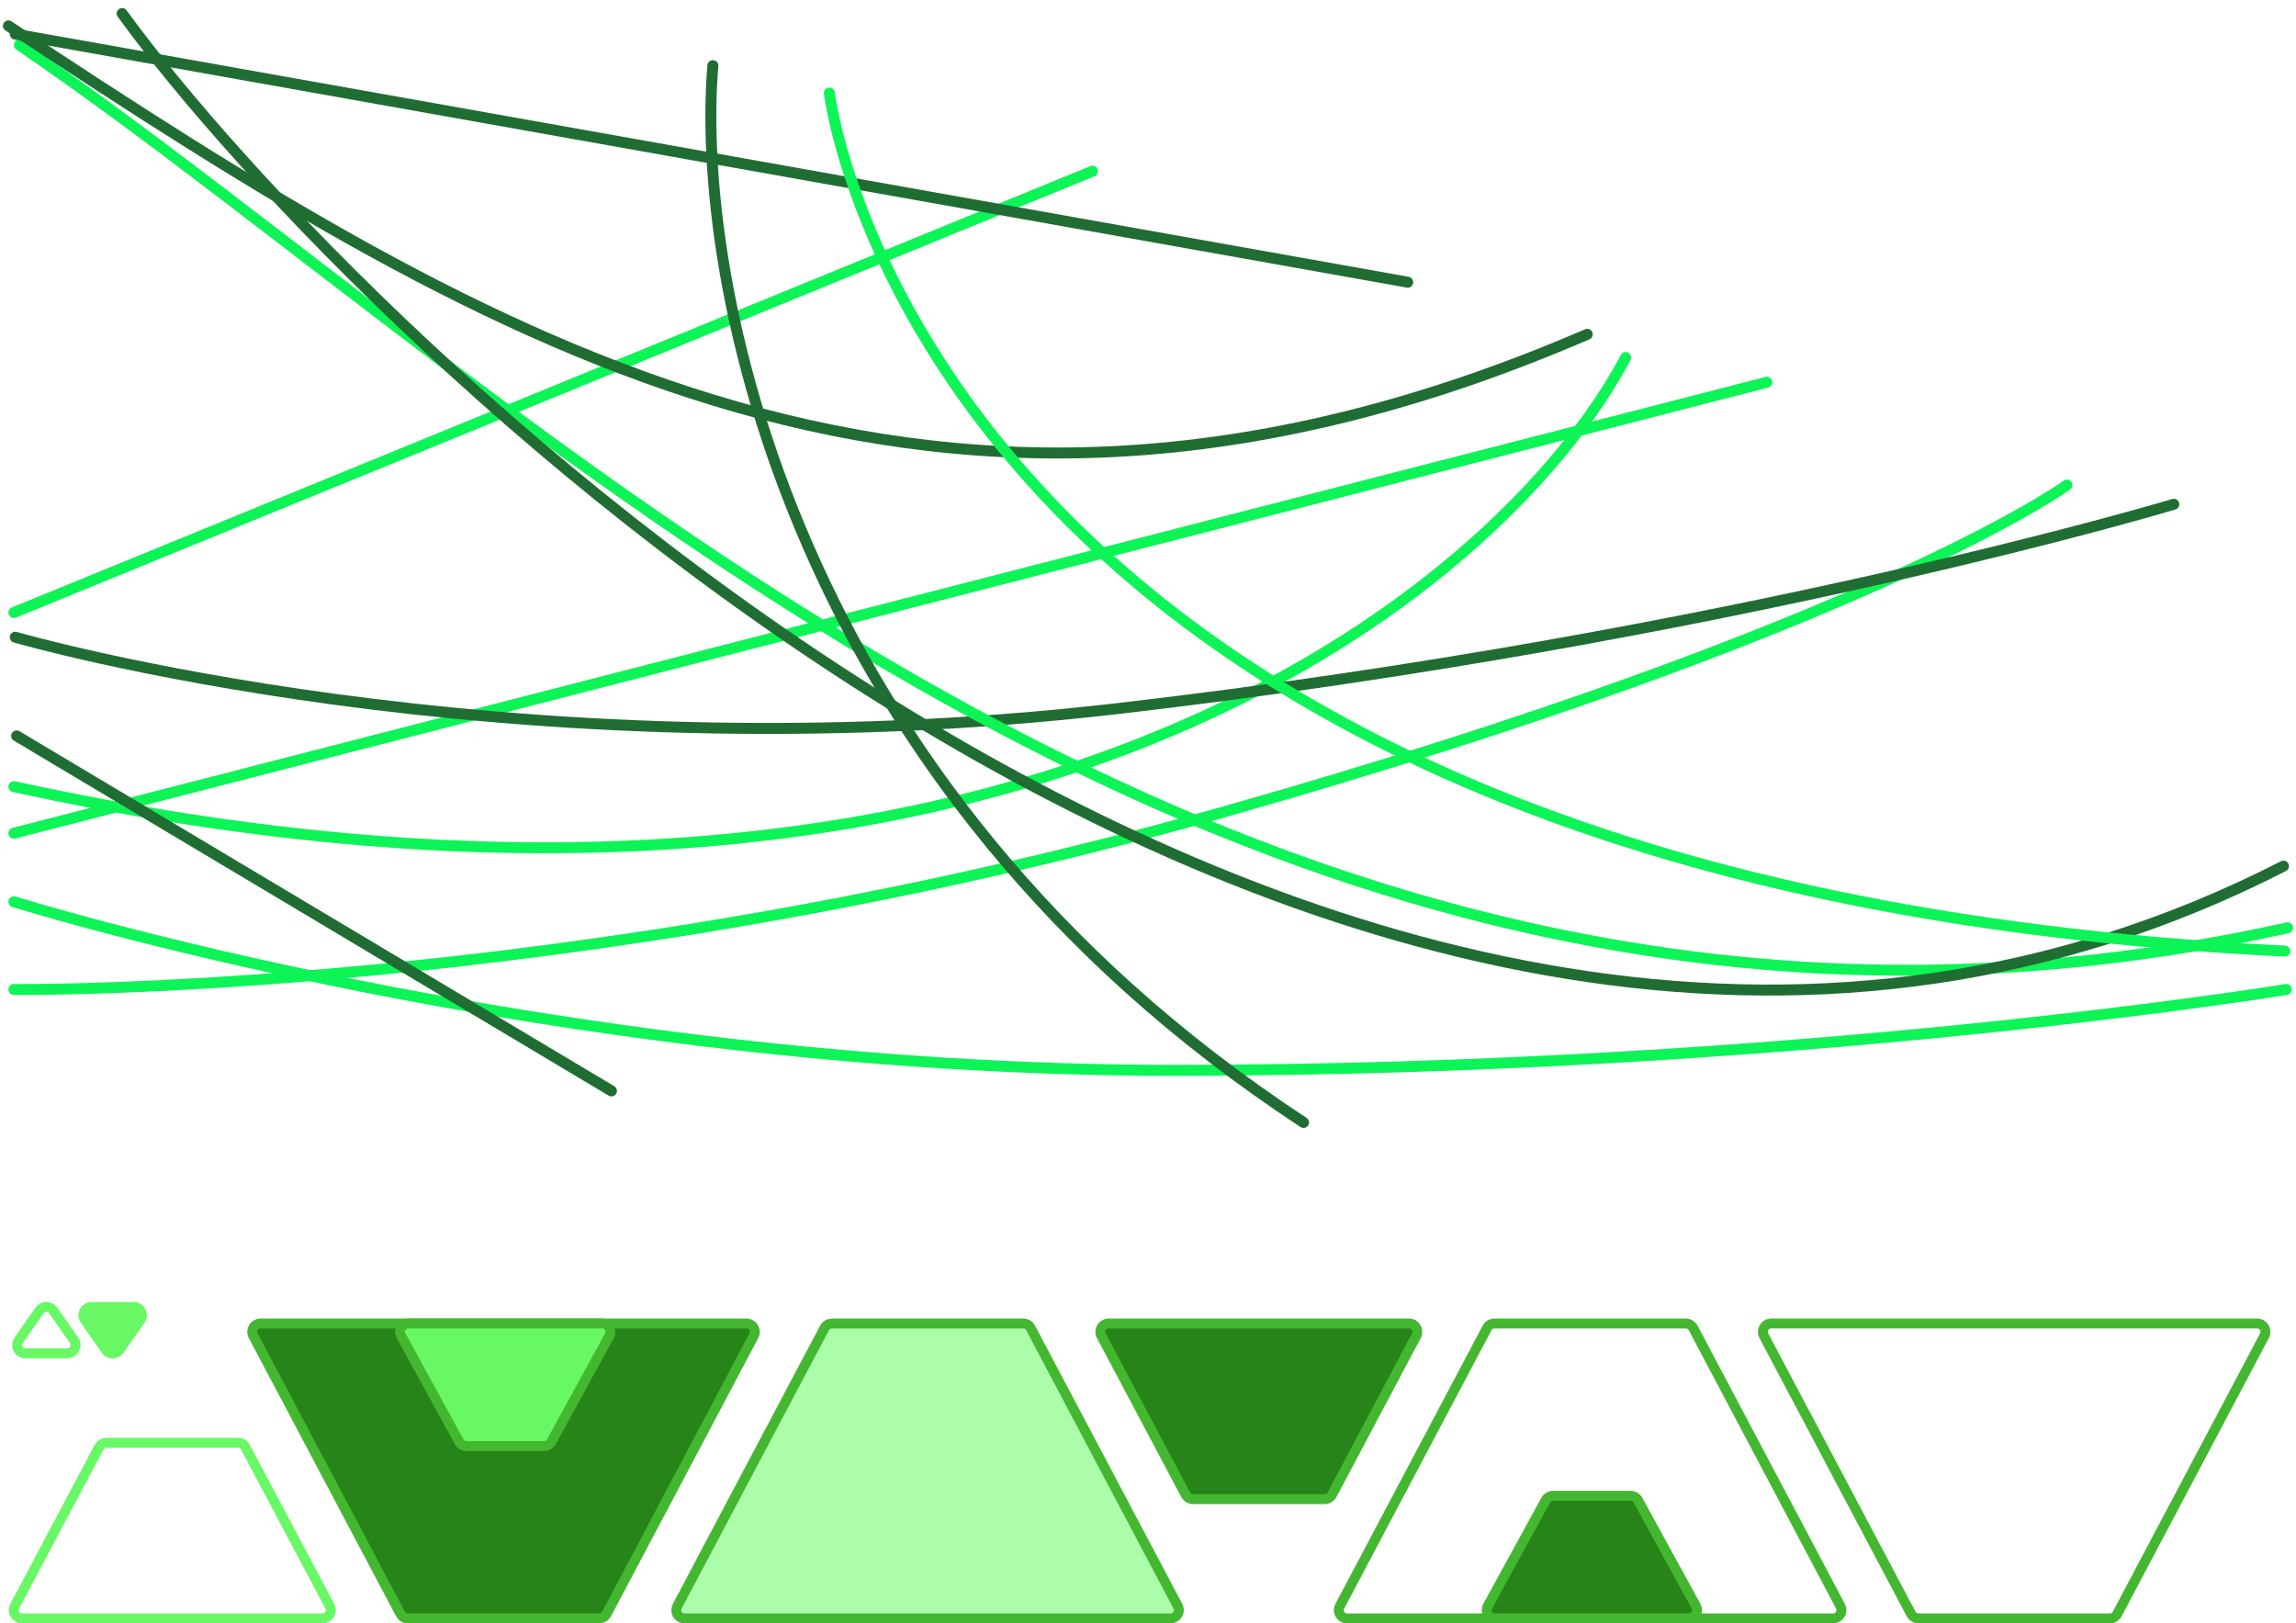 <svg width="273" height="193" viewBox="0 0 273 193" fill="none" xmlns="http://www.w3.org/2000/svg">
<path d="M88.767 157.352L30.977 157.352C30.282 157.352 29.82 158.047 30.051 158.674L30.106 158.798L47.62 191.885C47.791 192.207 48.125 192.409 48.49 192.409L71.254 192.409C71.573 192.409 71.869 192.255 72.052 192L72.124 191.885L89.638 158.798C89.963 158.183 89.565 157.451 88.903 157.361L88.767 157.352Z" fill="#278418" stroke="#44B731" stroke-width="1.182"/>
<path d="M71.599 157.352L48.556 157.352C47.855 157.353 47.395 158.057 47.636 158.685L47.693 158.81L54.599 171.415C54.771 171.73 55.102 171.927 55.462 171.927L64.693 171.927C65.008 171.927 65.3 171.776 65.484 171.527L65.556 171.415L72.462 158.81C72.799 158.195 72.403 157.452 71.735 157.361L71.599 157.352Z" fill="#68F865" stroke="#44B731" stroke-width="1.182"/>
<path d="M210.593 157.352L268.383 157.352C269.079 157.352 269.541 158.047 269.31 158.674L269.254 158.798L251.74 191.885C251.57 192.207 251.235 192.409 250.87 192.409L228.107 192.409C227.787 192.409 227.491 192.255 227.308 192L227.236 191.885L209.723 158.798C209.398 158.183 209.795 157.451 210.457 157.361L210.593 157.352Z" stroke="#44B731" stroke-width="1.182"/>
<path d="M81.395 192.409L139.185 192.409C139.881 192.409 140.343 191.715 140.112 191.088L140.056 190.964L122.543 157.877C122.372 157.555 122.037 157.353 121.673 157.353L98.909 157.353C98.59 157.353 98.293 157.507 98.11 157.762L98.039 157.877L80.525 190.964C80.2 191.579 80.597 192.311 81.26 192.4L81.395 192.409Z" fill="#ABFDAA" stroke="#44B731" stroke-width="1.182"/>
<path d="M217.965 192.409L160.175 192.409C159.479 192.409 159.017 191.715 159.248 191.088L159.304 190.964L176.818 157.877C176.988 157.555 177.323 157.353 177.688 157.353L200.452 157.353C200.771 157.353 201.067 157.507 201.25 157.762L201.322 157.877L218.835 190.964C219.161 191.579 218.763 192.311 218.101 192.4L217.965 192.409Z" stroke="#44B731" stroke-width="1.182"/>
<path d="M200.796 192.409L177.754 192.409C177.053 192.409 176.592 191.705 176.833 191.076L176.891 190.951L183.796 178.347C183.969 178.031 184.3 177.835 184.66 177.835L193.891 177.835C194.206 177.835 194.498 177.986 194.682 178.234L194.754 178.347L201.66 190.951C201.997 191.566 201.6 192.31 200.933 192.4L200.796 192.409Z" fill="#278418" stroke="#44B731" stroke-width="1.182"/>
<path d="M2.62 192.409H38.346C39.042 192.409 39.503 191.714 39.272 191.087L39.215 190.963L29.183 172.056C29.012 171.734 28.678 171.532 28.314 171.532H12.652C12.333 171.532 12.037 171.687 11.854 171.941L11.782 172.056L1.75 190.963C1.402 191.619 1.878 192.409 2.62 192.409Z" stroke="#68F865" stroke-width="1.182"/>
<path d="M167.543 157.352L131.817 157.352C131.121 157.353 130.659 158.048 130.891 158.675L130.948 158.799L140.98 177.706C141.151 178.028 141.485 178.229 141.849 178.229L157.51 178.229C157.829 178.229 158.126 178.075 158.309 177.82L158.381 177.706L168.413 158.799C168.761 158.143 168.285 157.352 167.543 157.352Z" fill="#278418" stroke="#44B731" stroke-width="1.182"/>
<path d="M6.321 155.793C5.953 155.268 5.201 155.235 4.786 155.694L4.708 155.793L2.219 159.348C1.763 160 2.229 160.898 3.026 160.898L8.003 160.898C8.75 160.898 9.207 160.109 8.884 159.473L8.809 159.348L6.321 155.793Z" stroke="#68F865" stroke-width="1.182"/>
<path d="M13.392 154.792H10.904C9.629 154.792 8.882 156.227 9.613 157.271L12.102 160.826C12.729 161.722 14.056 161.722 14.683 160.826L17.172 157.271C17.902 156.227 17.155 154.792 15.881 154.792H13.392Z" fill="#68F865"/>
<g style="mix-blend-mode:screen">
<path d="M271.837 117.637C271.837 117.637 213.498 127.252 139.515 127.252C65.531 127.252 1.652 107.208 1.652 107.208" stroke="#0DF457" stroke-width="1.304" stroke-linecap="round"/>
</g>
<g style="mix-blend-mode:screen">
<path d="M245.764 57.668C245.764 57.668 222.298 74.779 145.218 96.615C68.139 118.452 1.652 117.637 1.652 117.637M210.076 45.446L1.652 99.06M193.291 42.513C178.625 70.27 119.764 119.332 1.652 93.519" stroke="#0DF457" stroke-width="1.304" stroke-linecap="round"/>
</g>
<g style="mix-blend-mode:screen">
<path d="M1.978 87.49L72.702 129.696" stroke="#206D33" stroke-width="1.304" stroke-linecap="round"/>
</g>
<g style="mix-blend-mode:screen">
<path d="M258.475 59.95C258.475 59.95 206.002 75.757 132.996 84.231C59.991 92.704 1.815 75.757 1.815 75.757" stroke="#206D33" stroke-width="1.304" stroke-linecap="round"/>
</g>
<g style="mix-blend-mode:screen">
<path d="M1.652 72.823L129.9 20.351" stroke="#0DF457" stroke-width="1.304" stroke-linecap="round"/>
</g>
<g style="mix-blend-mode:screen">
<path d="M2.304 5.359C63.087 46.75 148.314 137.681 272 110.304" stroke="#0DF457" stroke-width="1.304" stroke-linecap="round"/>
</g>
<g style="mix-blend-mode:screen">
<path d="M1 3.077C59.339 41.698 111.323 73.149 188.728 39.743" stroke="#206D33" stroke-width="1.304" stroke-linecap="round"/>
</g>
<g style="mix-blend-mode:screen">
<path d="M14.526 1.611C41.74 39.091 161.677 159.191 271.511 102.971" stroke="#206D33" stroke-width="1.304" stroke-linecap="round"/>
</g>
<g style="mix-blend-mode:screen">
<path d="M1.815 4.055L167.38 33.55" stroke="#206D33" stroke-width="1.304" stroke-linecap="round"/>
</g>
<g style="mix-blend-mode:screen">
<path d="M84.761 7.803C82.642 32.953 93.724 93.291 154.996 133.444" stroke="#206D33" stroke-width="1.304" stroke-linecap="round"/>
</g>
<g style="mix-blend-mode:screen">
<path d="M98.612 11.062C98.612 11.062 109.693 105.252 271.674 113.074" stroke="#0DF457" stroke-width="1.304" stroke-linecap="round"/>
</g>
</svg>
